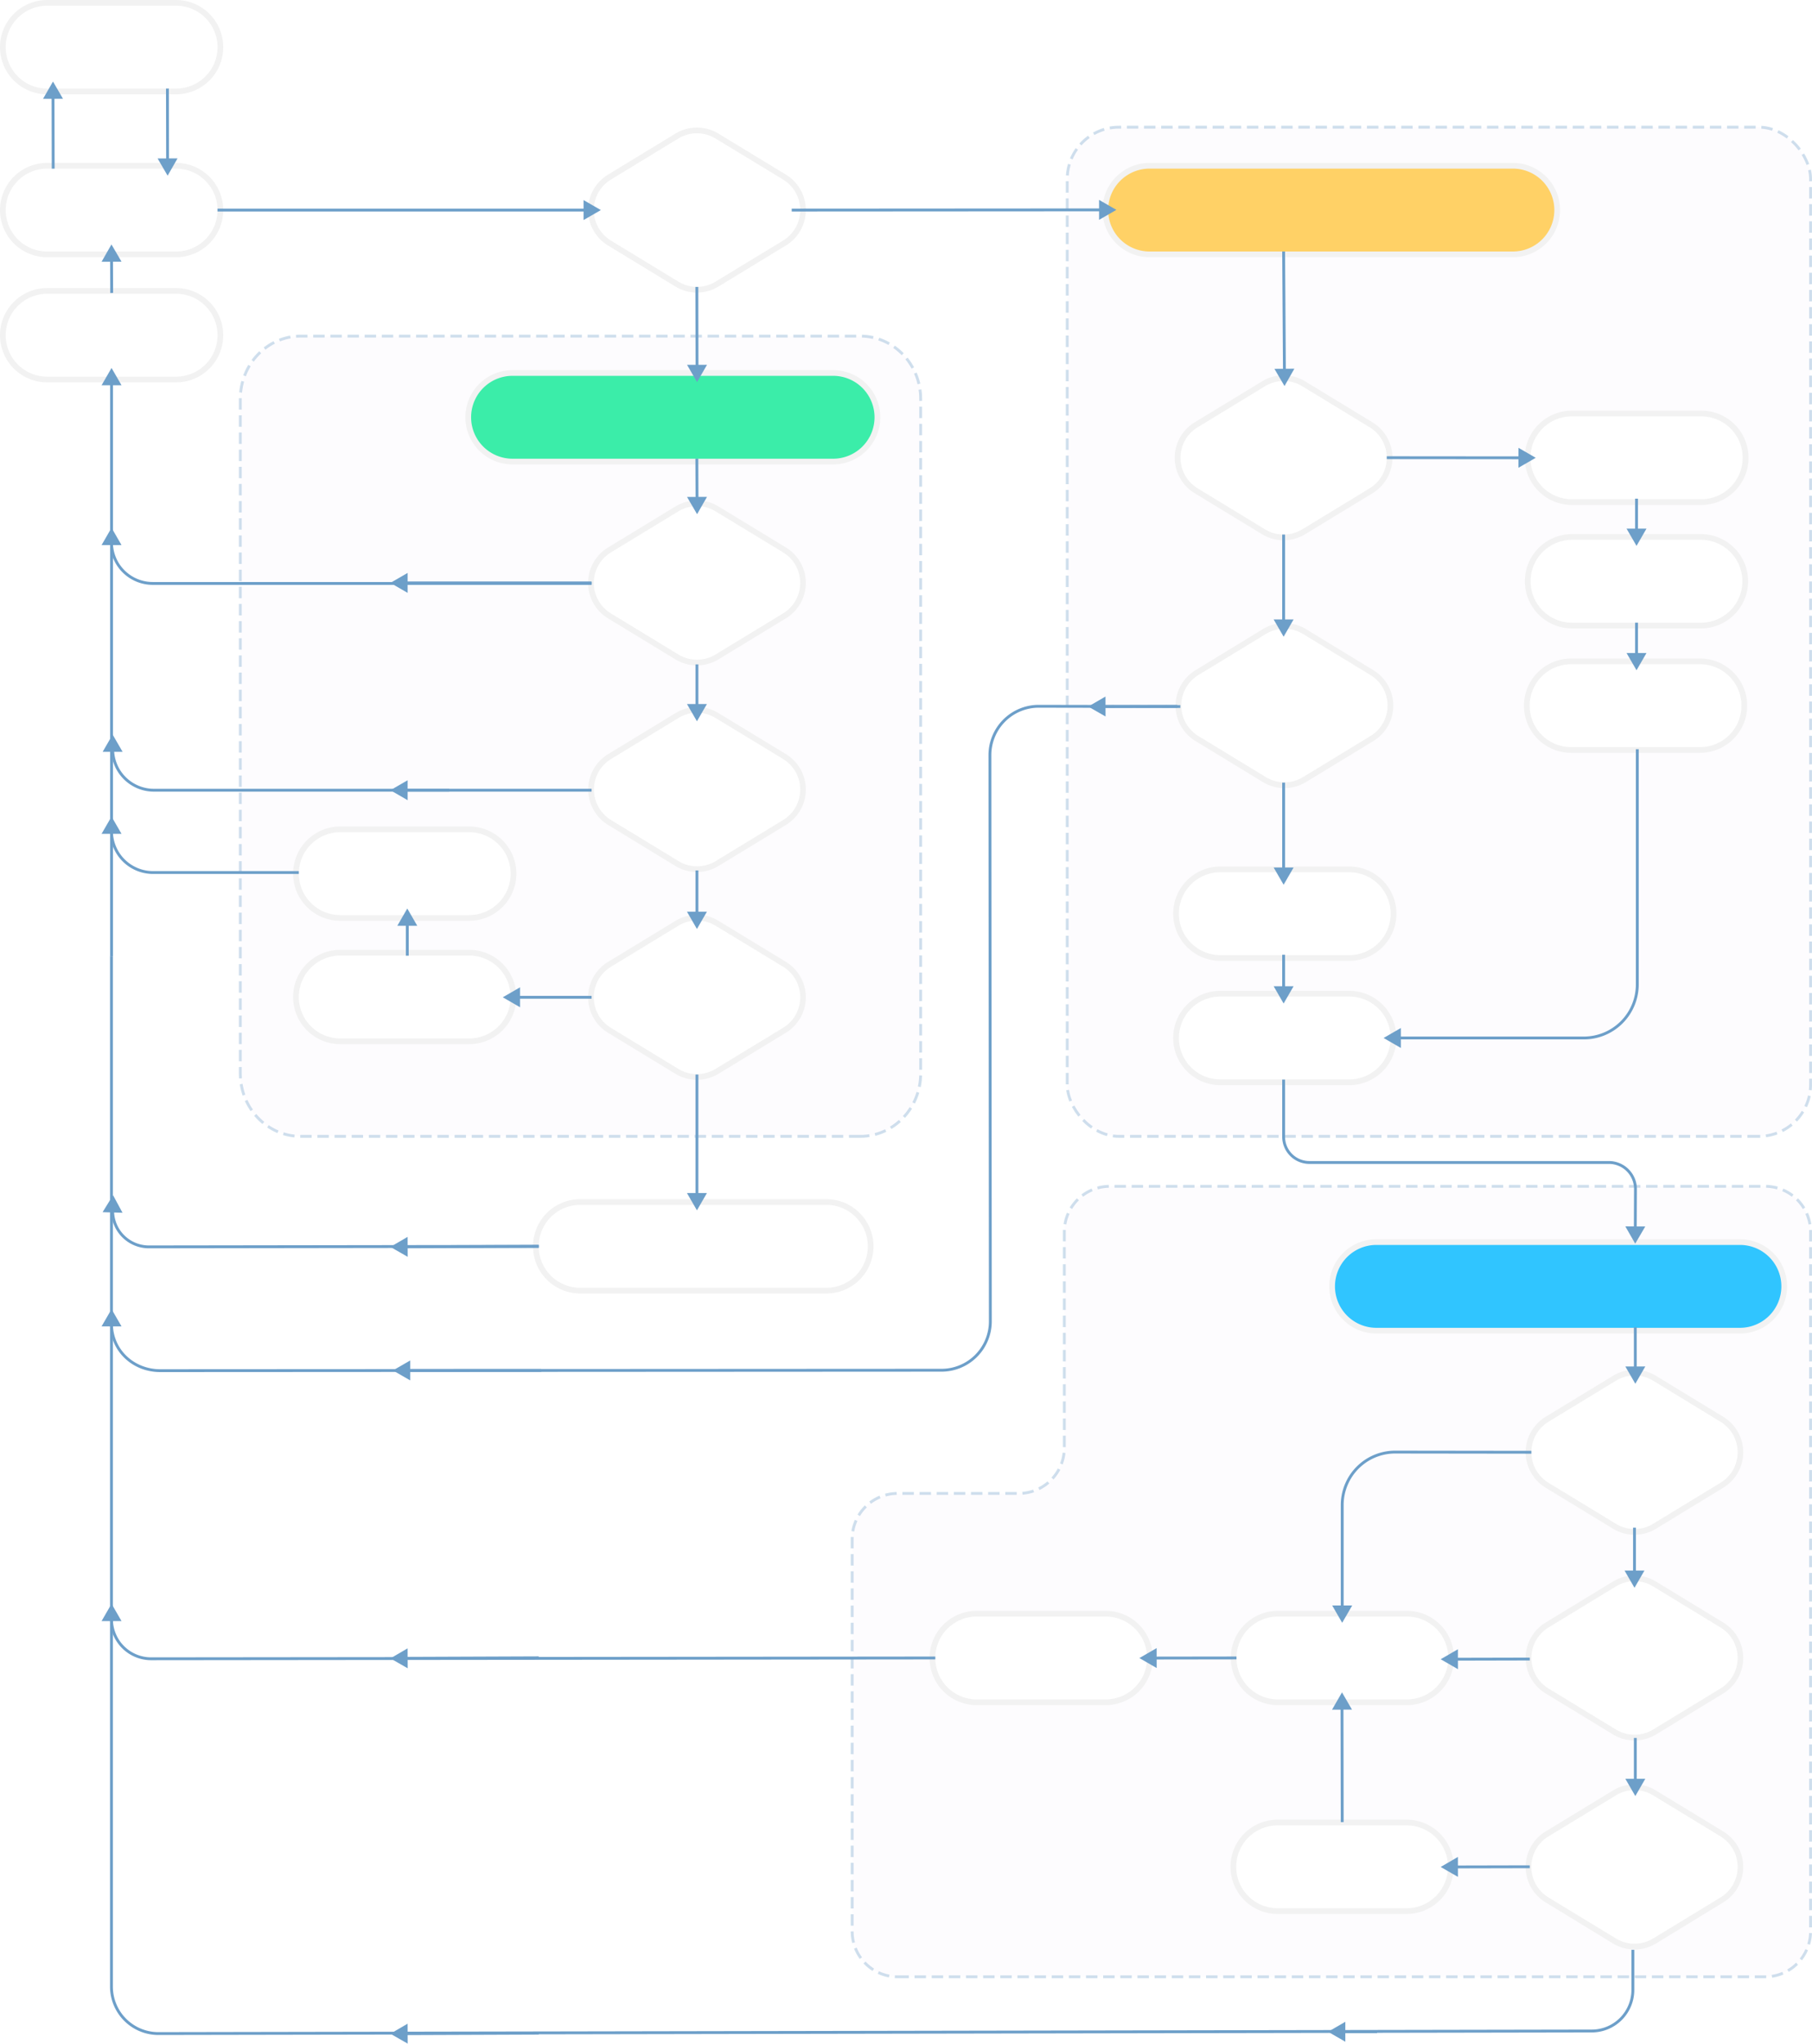 <svg xmlns="http://www.w3.org/2000/svg" width="634.02" height="715.05" viewBox="0 0 634.02 715.05">
  <defs>
    <style>
      .\39 eb81872-ea8a-4211-a245-43bc1de4f78c, .ac25f1a9-2609-401b-812c-07417aaff040 {
        fill: #faf5fc;
      }

      .\39 7884b06-3019-4d4f-9853-41ea381a11f7, .ac25f1a9-2609-401b-812c-07417aaff040 {
        stroke: #6d9fc9;
        stroke-miterlimit: 10;
      }

      .ac25f1a9-2609-401b-812c-07417aaff040 {
        stroke-dasharray: 4 2;
        opacity: 0.33;
      }

      .\35 fa290ae-68c8-4543-8bda-9778e3418073 {
        fill: #fff;
      }

      .\30 76ea46a-de65-425c-b6b5-1afc91d28398 {
        fill: #f2f2f2;
      }

      .\31 34e8800-6681-499c-86e1-3d419b986c4c {
        fill: #ffd166;
      }

      .\37 82e7f47-69e0-4f0b-9ae3-7ae9d6d81280 {
        fill: #3beda9;
      }

      .\38 4554707-de3e-4c2c-94c4-5bf62b2d2f49 {
        fill: #30c5ff;
      }

      .\39 7884b06-3019-4d4f-9853-41ea381a11f7 {
        fill: none;
      }

      .\36 765cac3-4eb8-4f6c-ac43-fa8afaae98e9 {
        fill: #6d9fc9;
      }

      .\33 b2dab03-dd13-4531-97ec-572f32cfdf36 {
        fill: #ef5b5b;
      }
    </style>
  </defs>
  <title>CME_model_flowchart_1</title>
  <g id="a96b1f0f-f984-4cc6-ad44-d64fe09d7e06" data-name="Layer 2">
    <g id="eb8c9626-eb67-4017-952f-94920b65038c" data-name="Layer 1">
      <g>
        <path class="ac25f1a9-2609-401b-812c-07417aaff040" d="M301.05,397.6H105.18c-11.65,0-21.1-9.85-21.1-22v-236c0-12.17,9.45-22,21.1-22H301.05c11.65,0,21.1,9.85,21.1,22v236C322.15,387.75,312.7,397.6,301.05,397.6Z"/>
        <g>
          <path class="5fa290ae-68c8-4543-8bda-9778e3418073" d="M16.5,32a15.5,15.5,0,0,1,0-31H61.61a15.5,15.5,0,0,1,0,31Z"/>
          <path class="076ea46a-de65-425c-b6b5-1afc91d28398" d="M61.61,2a14.5,14.5,0,0,1,14.5,14.5h0A14.5,14.5,0,0,1,61.61,31H16.5A14.5,14.5,0,0,1,2,16.5H2A14.5,14.5,0,0,1,16.5,2H61.61m0-2H16.5a16.5,16.5,0,0,0,0,33H61.61a16.5,16.5,0,0,0,0-33Z"/>
        </g>
        <g>
          <path class="5fa290ae-68c8-4543-8bda-9778e3418073" d="M16.5,89a15.5,15.5,0,0,1,0-31H61.61a15.5,15.5,0,1,1,0,31Z"/>
          <path class="076ea46a-de65-425c-b6b5-1afc91d28398" d="M61.61,59a14.5,14.5,0,0,1,14.5,14.5h0A14.5,14.5,0,0,1,61.61,88H16.5A14.5,14.5,0,0,1,2,73.5H2A14.5,14.5,0,0,1,16.5,59H61.61m0-2H16.5a16.5,16.5,0,0,0,0,33H61.61a16.5,16.5,0,1,0,0-33Z"/>
        </g>
        <path class="ac25f1a9-2609-401b-812c-07417aaff040" d="M314,691.67H617.61a15.91,15.91,0,0,0,15.91-15.91V431a15.91,15.91,0,0,0-15.91-15.92H388.31A15.91,15.91,0,0,0,372.4,431v75.61a15.93,15.93,0,0,1-16,15.92l-42.23,0a15.92,15.92,0,0,0-16,15.92V675.76A15.91,15.91,0,0,0,314,691.67Z"/>
        <rect class="ac25f1a9-2609-401b-812c-07417aaff040" x="373.41" y="44.5" width="260.11" height="353.1" rx="18.13" ry="18.13" transform="translate(1006.94 442.1) rotate(180)"/>
        <g>
          <path class="134e8800-6681-499c-86e1-3d419b986c4c" d="M402.24,89a15.5,15.5,0,0,1,0-31H529.37a15.5,15.5,0,0,1,0,31Z"/>
          <path class="076ea46a-de65-425c-b6b5-1afc91d28398" d="M529.36,59a14.5,14.5,0,0,1,14.5,14.5h0A14.5,14.5,0,0,1,529.36,88H402.24a14.5,14.5,0,0,1-14.5-14.5h0A14.5,14.5,0,0,1,402.24,59H529.36m0-2H402.24a16.5,16.5,0,0,0,0,33H529.36a16.5,16.5,0,0,0,0-33Z"/>
        </g>
        <g>
          <path class="5fa290ae-68c8-4543-8bda-9778e3418073" d="M243.86,101.37a13.55,13.55,0,0,1-7-2L213.25,85a13.52,13.52,0,0,1,0-23.08l23.59-14.35a13.49,13.49,0,0,1,14,0L274.47,62a13.52,13.52,0,0,1,0,23.08L250.88,99.4A13.55,13.55,0,0,1,243.86,101.37Z"/>
          <path class="076ea46a-de65-425c-b6b5-1afc91d28398" d="M243.86,46.64a12.43,12.43,0,0,1,6.5,1.82L274,62.82a12.51,12.51,0,0,1,0,21.36L250.36,98.54a12.46,12.46,0,0,1-13,0L213.77,84.18a12.51,12.51,0,0,1,0-21.36l23.59-14.36a12.43,12.43,0,0,1,6.5-1.82m0-2a14.52,14.52,0,0,0-7.54,2.11L212.73,61.11a14.51,14.51,0,0,0,0,24.78l23.59,14.36a14.47,14.47,0,0,0,15.08,0L275,85.89a14.51,14.51,0,0,0,0-24.78L251.4,46.75a14.52,14.52,0,0,0-7.54-2.11Z"/>
        </g>
        <g>
          <path class="5fa290ae-68c8-4543-8bda-9778e3418073" d="M243.86,231.81a13.46,13.46,0,0,1-7-2l-23.59-14.35a13.52,13.52,0,0,1,0-23.08l23.59-14.36a13.49,13.49,0,0,1,14,0l23.59,14.36a13.52,13.52,0,0,1,0,23.08l-23.59,14.35A13.46,13.46,0,0,1,243.86,231.81Z"/>
          <path class="076ea46a-de65-425c-b6b5-1afc91d28398" d="M243.86,177.08a12.44,12.44,0,0,1,6.5,1.83L274,193.27a12.51,12.51,0,0,1,0,21.36L250.36,229a12.52,12.52,0,0,1-13,0l-23.59-14.36a12.51,12.51,0,0,1,0-21.36l23.59-14.36a12.44,12.44,0,0,1,6.5-1.83m0-2a14.53,14.53,0,0,0-7.54,2.12l-23.59,14.36a14.51,14.51,0,0,0,0,24.78l23.59,14.36a14.53,14.53,0,0,0,15.08,0L275,216.34a14.51,14.51,0,0,0,0-24.78L251.4,177.2a14.53,14.53,0,0,0-7.54-2.12Z"/>
        </g>
        <g>
          <path class="5fa290ae-68c8-4543-8bda-9778e3418073" d="M243.86,304.11a13.46,13.46,0,0,1-7-2l-23.59-14.36a13.51,13.51,0,0,1,0-23.07l23.59-14.36a13.49,13.49,0,0,1,14,0l23.59,14.36a13.51,13.51,0,0,1,0,23.07l-23.59,14.36a13.46,13.46,0,0,1-7,2Z"/>
          <path class="076ea46a-de65-425c-b6b5-1afc91d28398" d="M243.86,249.38a12.44,12.44,0,0,1,6.5,1.83L274,265.57a12.51,12.51,0,0,1,0,21.36l-23.59,14.36a12.52,12.52,0,0,1-13,0l-23.59-14.36a12.51,12.51,0,0,1,0-21.36l23.59-14.36a12.44,12.44,0,0,1,6.5-1.83m0-2a14.43,14.43,0,0,0-7.54,2.12l-23.59,14.36a14.51,14.51,0,0,0,0,24.78L236.32,303a14.53,14.53,0,0,0,15.08,0L275,288.64a14.51,14.51,0,0,0,0-24.78L251.4,249.5a14.43,14.43,0,0,0-7.54-2.12Z"/>
        </g>
        <g>
          <path class="5fa290ae-68c8-4543-8bda-9778e3418073" d="M243.86,376.8a13.46,13.46,0,0,1-7-2l-23.59-14.36a13.51,13.51,0,0,1,0-23.07L236.84,323a13.49,13.49,0,0,1,14,0l23.59,14.36a13.51,13.51,0,0,1,0,23.07l-23.59,14.36a13.46,13.46,0,0,1-7,2Z"/>
          <path class="076ea46a-de65-425c-b6b5-1afc91d28398" d="M243.86,322.07a12.53,12.53,0,0,1,6.5,1.82L274,338.25a12.51,12.51,0,0,1,0,21.37L250.36,374a12.52,12.52,0,0,1-13,0l-23.59-14.36a12.51,12.51,0,0,1,0-21.37l23.59-14.36a12.53,12.53,0,0,1,6.5-1.82m0-2a14.43,14.43,0,0,0-7.54,2.12l-23.59,14.36a14.51,14.51,0,0,0,0,24.78l23.59,14.36a14.53,14.53,0,0,0,15.08,0L275,361.33a14.51,14.51,0,0,0,0-24.78L251.4,322.19a14.43,14.43,0,0,0-7.54-2.12Z"/>
        </g>
        <g>
          <path class="5fa290ae-68c8-4543-8bda-9778e3418073" d="M16.5,132.79a15.5,15.5,0,1,1,0-31H61.61a15.5,15.5,0,1,1,0,31Z"/>
          <path class="076ea46a-de65-425c-b6b5-1afc91d28398" d="M61.61,102.79a14.5,14.5,0,0,1,14.5,14.5h0a14.5,14.5,0,0,1-14.5,14.5H16.5A14.5,14.5,0,0,1,2,117.29H2a14.5,14.5,0,0,1,14.5-14.5H61.61m0-2H16.5a16.5,16.5,0,1,0,0,33H61.61a16.5,16.5,0,1,0,0-33Z"/>
        </g>
        <g>
          <path class="5fa290ae-68c8-4543-8bda-9778e3418073" d="M550,175.68a15.5,15.5,0,0,1,0-31h45.31a15.5,15.5,0,0,1,0,31Z"/>
          <path class="076ea46a-de65-425c-b6b5-1afc91d28398" d="M595.26,145.68a14.5,14.5,0,0,1,14.5,14.5h0a14.5,14.5,0,0,1-14.5,14.5H550a14.5,14.5,0,0,1-14.5-14.5h0a14.5,14.5,0,0,1,14.5-14.5h45.31m0-2H550a16.5,16.5,0,0,0,0,33h45.31a16.5,16.5,0,0,0,0-33Z"/>
        </g>
        <g>
          <path class="5fa290ae-68c8-4543-8bda-9778e3418073" d="M550.05,218.88a15.5,15.5,0,0,1,0-31h45.11a15.5,15.5,0,0,1,0,31Z"/>
          <path class="076ea46a-de65-425c-b6b5-1afc91d28398" d="M595.16,188.88a14.5,14.5,0,0,1,14.5,14.5h0a14.5,14.5,0,0,1-14.5,14.5H550.05a14.5,14.5,0,0,1-14.5-14.5h0a14.5,14.5,0,0,1,14.5-14.5h45.11m0-2H550.05a16.5,16.5,0,0,0,0,33h45.11a16.5,16.5,0,0,0,0-33Z"/>
        </g>
        <g>
          <path class="5fa290ae-68c8-4543-8bda-9778e3418073" d="M549.73,262.41a15.5,15.5,0,1,1,0-31h45.11a15.5,15.5,0,0,1,0,31Z"/>
          <path class="076ea46a-de65-425c-b6b5-1afc91d28398" d="M594.84,232.41a14.5,14.5,0,0,1,14.5,14.5h0a14.5,14.5,0,0,1-14.5,14.5H549.73a14.5,14.5,0,0,1-14.5-14.5h0a14.5,14.5,0,0,1,14.5-14.5h45.11m0-2H549.73a16.5,16.5,0,1,0,0,33h45.11a16.5,16.5,0,0,0,0-33Z"/>
        </g>
        <g>
          <path class="5fa290ae-68c8-4543-8bda-9778e3418073" d="M203,451.58a15.5,15.5,0,1,1,0-31h86.14a15.5,15.5,0,0,1,0,31Z"/>
          <path class="076ea46a-de65-425c-b6b5-1afc91d28398" d="M289.15,421.58a14.5,14.5,0,0,1,14.5,14.5h0a14.5,14.5,0,0,1-14.5,14.5H203a14.5,14.5,0,0,1-14.5-14.5h0a14.5,14.5,0,0,1,14.5-14.5h86.14m0-2H203a16.5,16.5,0,1,0,0,33h86.14a16.5,16.5,0,0,0,0-33Z"/>
        </g>
        <g>
          <path class="5fa290ae-68c8-4543-8bda-9778e3418073" d="M119.06,364.34a15.5,15.5,0,0,1,0-31h45.11a15.5,15.5,0,1,1,0,31Z"/>
          <path class="076ea46a-de65-425c-b6b5-1afc91d28398" d="M164.17,334.34a14.5,14.5,0,0,1,14.5,14.5h0a14.5,14.5,0,0,1-14.5,14.5H119.06a14.5,14.5,0,0,1-14.5-14.5h0a14.5,14.5,0,0,1,14.5-14.5h45.11m0-2H119.06a16.5,16.5,0,0,0,0,33h45.11a16.5,16.5,0,1,0,0-33Z"/>
        </g>
        <g>
          <path class="5fa290ae-68c8-4543-8bda-9778e3418073" d="M119.06,321.18a15.5,15.5,0,0,1,0-31h45.11a15.5,15.5,0,1,1,0,31Z"/>
          <path class="076ea46a-de65-425c-b6b5-1afc91d28398" d="M164.17,291.18a14.5,14.5,0,0,1,14.5,14.5h0a14.5,14.5,0,0,1-14.5,14.5H119.06a14.5,14.5,0,0,1-14.5-14.5h0a14.5,14.5,0,0,1,14.5-14.5h45.11m0-2H119.06a16.5,16.5,0,0,0,0,33h45.11a16.5,16.5,0,1,0,0-33Z"/>
        </g>
        <g>
          <path class="5fa290ae-68c8-4543-8bda-9778e3418073" d="M427,335.19a15.5,15.5,0,0,1,0-31h45.11a15.5,15.5,0,0,1,0,31Z"/>
          <path class="076ea46a-de65-425c-b6b5-1afc91d28398" d="M472.09,305.19a14.5,14.5,0,0,1,14.5,14.5h0a14.5,14.5,0,0,1-14.5,14.5H427a14.5,14.5,0,0,1-14.5-14.5h0a14.5,14.5,0,0,1,14.5-14.5h45.11m0-2H427a16.5,16.5,0,0,0,0,33h45.11a16.5,16.5,0,0,0,0-33Z"/>
        </g>
        <g>
          <path class="5fa290ae-68c8-4543-8bda-9778e3418073" d="M427,378.68a15.5,15.5,0,0,1,0-31h45.11a15.5,15.5,0,0,1,0,31Z"/>
          <path class="076ea46a-de65-425c-b6b5-1afc91d28398" d="M472.09,348.68a14.5,14.5,0,0,1,14.5,14.5h0a14.5,14.5,0,0,1-14.5,14.5H427a14.5,14.5,0,0,1-14.5-14.5h0a14.5,14.5,0,0,1,14.5-14.5h45.11m0-2H427a16.5,16.5,0,0,0,0,33h45.11a16.5,16.5,0,0,0,0-33Z"/>
        </g>
        <g>
          <path class="5fa290ae-68c8-4543-8bda-9778e3418073" d="M449.14,188a13.52,13.52,0,0,1-7-2l-23.58-14.36a13.5,13.5,0,0,1,0-23.07l23.58-14.36a13.51,13.51,0,0,1,14.05,0l23.59,14.36a13.51,13.51,0,0,1,0,23.07l-23.59,14.36A13.51,13.51,0,0,1,449.14,188Z"/>
          <path class="076ea46a-de65-425c-b6b5-1afc91d28398" d="M449.14,133.31a12.55,12.55,0,0,1,6.5,1.82l23.59,14.36a12.51,12.51,0,0,1,0,21.37l-23.59,14.36a12.54,12.54,0,0,1-13,0l-23.58-14.36a12.51,12.51,0,0,1,0-21.37l23.58-14.36a12.56,12.56,0,0,1,6.51-1.82m0-2a14.47,14.47,0,0,0-7.55,2.12L418,147.78a14.51,14.51,0,0,0,0,24.79l23.58,14.35a14.49,14.49,0,0,0,15.09,0l23.59-14.35a14.52,14.52,0,0,0,0-24.79l-23.59-14.35a14.43,14.43,0,0,0-7.54-2.12Z"/>
        </g>
        <g>
          <path class="5fa290ae-68c8-4543-8bda-9778e3418073" d="M449.42,274.76a13.46,13.46,0,0,1-7-2l-23.59-14.36a13.51,13.51,0,0,1,0-23.07L442.4,221a13.49,13.49,0,0,1,14,0L480,235.36a13.51,13.51,0,0,1,0,23.07l-23.59,14.36a13.46,13.46,0,0,1-7,2Z"/>
          <path class="076ea46a-de65-425c-b6b5-1afc91d28398" d="M449.42,220a12.43,12.43,0,0,1,6.5,1.82l23.59,14.36a12.51,12.51,0,0,1,0,21.36l-23.59,14.36a12.46,12.46,0,0,1-13,0l-23.59-14.36a12.51,12.51,0,0,1,0-21.36l23.59-14.36a12.43,12.43,0,0,1,6.5-1.82m0-2a14.52,14.52,0,0,0-7.54,2.11L418.29,234.5a14.51,14.51,0,0,0,0,24.78l23.59,14.36a14.47,14.47,0,0,0,15.08,0l23.59-14.36a14.51,14.51,0,0,0,0-24.78L457,220.14a14.52,14.52,0,0,0-7.54-2.11Z"/>
        </g>
        <g>
          <path class="5fa290ae-68c8-4543-8bda-9778e3418073" d="M571.91,536a13.48,13.48,0,0,1-7-2L541.3,519.67a13.51,13.51,0,0,1,0-23.07l23.59-14.36a13.49,13.49,0,0,1,14,0l23.59,14.36a13.5,13.5,0,0,1,0,23.07L578.93,534A13.46,13.46,0,0,1,571.91,536Z"/>
          <path class="076ea46a-de65-425c-b6b5-1afc91d28398" d="M571.91,481.27a12.56,12.56,0,0,1,6.51,1.82L602,497.45a12.51,12.51,0,0,1,0,21.37l-23.58,14.35a12.48,12.48,0,0,1-13,0l-23.59-14.35a12.51,12.51,0,0,1,0-21.37l23.59-14.36a12.55,12.55,0,0,1,6.5-1.82m0-2a14.52,14.52,0,0,0-7.54,2.11l-23.59,14.36a14.51,14.51,0,0,0,0,24.78l23.59,14.36a14.49,14.49,0,0,0,15.09,0L603,520.52a14.51,14.51,0,0,0,0-24.78l-23.58-14.36a14.58,14.58,0,0,0-7.55-2.11Z"/>
        </g>
        <g>
          <path class="5fa290ae-68c8-4543-8bda-9778e3418073" d="M571.91,608a13.48,13.48,0,0,1-7-2L541.3,591.65a13.52,13.52,0,0,1,0-23.08l23.59-14.36a13.49,13.49,0,0,1,14,0l23.59,14.36a13.5,13.5,0,0,1,0,23.08L578.93,606A13.46,13.46,0,0,1,571.91,608Z"/>
          <path class="076ea46a-de65-425c-b6b5-1afc91d28398" d="M571.91,553.24a12.48,12.48,0,0,1,6.51,1.83L602,569.43a12.5,12.5,0,0,1,0,21.36l-23.58,14.36a12.54,12.54,0,0,1-13,0l-23.59-14.36a12.51,12.51,0,0,1,0-21.36l23.59-14.36a12.47,12.47,0,0,1,6.5-1.83m0-2a14.43,14.43,0,0,0-7.54,2.12l-23.59,14.36a14.51,14.51,0,0,0,0,24.78l23.59,14.36a14.54,14.54,0,0,0,15.09,0L603,592.5a14.51,14.51,0,0,0,0-24.78l-23.58-14.36a14.5,14.5,0,0,0-7.55-2.12Z"/>
        </g>
        <g>
          <path class="5fa290ae-68c8-4543-8bda-9778e3418073" d="M571.91,681.08a13.48,13.48,0,0,1-7-2L541.3,664.75a13.51,13.51,0,0,1,0-23.07l23.59-14.36a13.49,13.49,0,0,1,14,0l23.59,14.36a13.5,13.5,0,0,1,0,23.07l-23.59,14.36a13.46,13.46,0,0,1-7,2Z"/>
          <path class="076ea46a-de65-425c-b6b5-1afc91d28398" d="M571.91,626.35a12.48,12.48,0,0,1,6.51,1.83L602,642.53a12.51,12.51,0,0,1,0,21.37l-23.58,14.36a12.54,12.54,0,0,1-13,0L541.82,663.9a12.51,12.51,0,0,1,0-21.37l23.59-14.35a12.47,12.47,0,0,1,6.5-1.83m0-2a14.43,14.43,0,0,0-7.54,2.12l-23.59,14.36a14.51,14.51,0,0,0,0,24.78L564.37,680a14.54,14.54,0,0,0,15.09,0L603,665.61a14.51,14.51,0,0,0,0-24.78l-23.58-14.36a14.5,14.5,0,0,0-7.55-2.12Z"/>
        </g>
        <g>
          <path class="782e7f47-69e0-4f0b-9ae3-7ae9d6d81280" d="M179.34,161.5a15.5,15.5,0,0,1,0-31H291.51a15.5,15.5,0,0,1,0,31Z"/>
          <path class="076ea46a-de65-425c-b6b5-1afc91d28398" d="M291.51,131.5A14.5,14.5,0,0,1,306,146h0a14.5,14.5,0,0,1-14.5,14.5H179.34a14.5,14.5,0,0,1-14.5-14.5h0a14.5,14.5,0,0,1,14.5-14.5H291.51m0-2H179.34a16.5,16.5,0,0,0,0,33H291.51a16.5,16.5,0,0,0,0-33Z"/>
        </g>
        <g>
          <path class="84554707-de3e-4c2c-94c4-5bf62b2d2f49" d="M481.61,465.59a15.5,15.5,0,0,1,0-31H608.8a15.5,15.5,0,0,1,0,31Z"/>
          <path class="076ea46a-de65-425c-b6b5-1afc91d28398" d="M608.8,435.59a14.5,14.5,0,0,1,14.5,14.5h0a14.5,14.5,0,0,1-14.5,14.5H481.61a14.5,14.5,0,0,1-14.5-14.5h0a14.5,14.5,0,0,1,14.5-14.5H608.8m0-2H481.61a16.5,16.5,0,0,0,0,33H608.8a16.5,16.5,0,0,0,0-33Z"/>
        </g>
        <g>
          <line class="97884b06-3019-4d4f-9853-41ea381a11f7" x1="58.58" y1="31" x2="58.64" y2="56.45"/>
          <polygon class="6765cac3-4eb8-4f6c-ac43-fa8afaae98e9" points="55.14 55.44 58.65 61.47 62.12 55.42 55.14 55.44"/>
        </g>
        <g>
          <line class="97884b06-3019-4d4f-9853-41ea381a11f7" x1="243.83" y1="100.39" x2="243.89" y2="128.67"/>
          <polygon class="6765cac3-4eb8-4f6c-ac43-fa8afaae98e9" points="240.4 127.65 243.9 133.69 247.38 127.64 240.4 127.65"/>
        </g>
        <g>
          <line class="9eb81872-ea8a-4211-a245-43bc1de4f78c" x1="243.83" y1="160.5" x2="243.89" y2="174.88"/>
          <g>
            <line class="97884b06-3019-4d4f-9853-41ea381a11f7" x1="243.83" y1="160.5" x2="243.89" y2="174.88"/>
            <polygon class="6765cac3-4eb8-4f6c-ac43-fa8afaae98e9" points="240.4 173.88 243.91 179.91 247.38 173.85 240.4 173.88"/>
          </g>
        </g>
        <g>
          <path class="97884b06-3019-4d4f-9853-41ea381a11f7" d="M207,204.14H53.47A14.44,14.44,0,0,1,39,189.69"/>
          <polygon class="6765cac3-4eb8-4f6c-ac43-fa8afaae98e9" points="42.52 190.72 39.03 184.67 35.54 190.72 42.52 190.72"/>
        </g>
        <g>
          <path class="97884b06-3019-4d4f-9853-41ea381a11f7" d="M104.56,305.29h-51A14.55,14.55,0,0,1,39,290.73"/>
          <polygon class="6765cac3-4eb8-4f6c-ac43-fa8afaae98e9" points="42.52 291.75 39.03 285.71 35.54 291.75 42.52 291.75"/>
        </g>
        <g>
          <line class="97884b06-3019-4d4f-9853-41ea381a11f7" x1="39.03" y1="334.54" x2="39.03" y2="133.78"/>
          <polygon class="6765cac3-4eb8-4f6c-ac43-fa8afaae98e9" points="42.52 134.8 39.03 128.75 35.54 134.8 42.52 134.8"/>
        </g>
        <g>
          <path class="97884b06-3019-4d4f-9853-41ea381a11f7" d="M188.51,436.08l-136.4.19a12.69,12.69,0,0,1-12.7-13.06"/>
          <polygon class="6765cac3-4eb8-4f6c-ac43-fa8afaae98e9" points="42.87 424.33 39.56 418.19 35.89 424.13 42.87 424.33"/>
        </g>
        <g>
          <path class="97884b06-3019-4d4f-9853-41ea381a11f7" d="M157.18,276.49H53.86A14.45,14.45,0,0,1,39.41,262"/>
          <polygon class="6765cac3-4eb8-4f6c-ac43-fa8afaae98e9" points="42.9 263.06 39.41 257.02 35.92 263.06 42.9 263.06"/>
        </g>
        <g>
          <line class="97884b06-3019-4d4f-9853-41ea381a11f7" x1="207" y1="276.49" x2="141.61" y2="276.49"/>
          <polygon class="6765cac3-4eb8-4f6c-ac43-fa8afaae98e9" points="142.63 273 136.59 276.49 142.63 279.98 142.63 273"/>
        </g>
        <g>
          <line class="97884b06-3019-4d4f-9853-41ea381a11f7" x1="207" y1="203.95" x2="141.61" y2="203.95"/>
          <polygon class="6765cac3-4eb8-4f6c-ac43-fa8afaae98e9" points="142.63 200.46 136.59 203.95 142.63 207.44 142.63 200.46"/>
        </g>
        <g>
          <line class="97884b06-3019-4d4f-9853-41ea381a11f7" x1="188.51" y1="436.08" x2="141.61" y2="436.26"/>
          <polygon class="6765cac3-4eb8-4f6c-ac43-fa8afaae98e9" points="142.62 432.77 136.59 436.28 142.65 439.75 142.62 432.77"/>
        </g>
        <g>
          <line class="97884b06-3019-4d4f-9853-41ea381a11f7" x1="188.51" y1="711.38" x2="141.61" y2="711.56"/>
          <polygon class="6765cac3-4eb8-4f6c-ac43-fa8afaae98e9" points="142.62 708.07 136.59 711.58 142.65 715.05 142.62 708.07"/>
        </g>
        <g>
          <line class="97884b06-3019-4d4f-9853-41ea381a11f7" x1="188.51" y1="580.05" x2="141.61" y2="580.23"/>
          <polygon class="6765cac3-4eb8-4f6c-ac43-fa8afaae98e9" points="142.62 576.74 136.59 580.25 142.65 583.72 142.62 576.74"/>
        </g>
        <g>
          <line class="97884b06-3019-4d4f-9853-41ea381a11f7" x1="189.4" y1="479.5" x2="142.51" y2="479.5"/>
          <polygon class="6765cac3-4eb8-4f6c-ac43-fa8afaae98e9" points="143.53 476.01 137.48 479.5 143.53 482.99 143.53 476.01"/>
        </g>
        <g>
          <line class="97884b06-3019-4d4f-9853-41ea381a11f7" x1="207" y1="348.94" x2="180.95" y2="348.94"/>
          <polygon class="6765cac3-4eb8-4f6c-ac43-fa8afaae98e9" points="181.97 345.45 175.92 348.94 181.97 352.43 181.97 345.45"/>
        </g>
        <g>
          <line class="9eb81872-ea8a-4211-a245-43bc1de4f78c" x1="243.86" y1="232.47" x2="243.86" y2="247.35"/>
          <g>
            <line class="97884b06-3019-4d4f-9853-41ea381a11f7" x1="243.86" y1="232.47" x2="243.86" y2="247.35"/>
            <polygon class="6765cac3-4eb8-4f6c-ac43-fa8afaae98e9" points="240.37 246.33 243.86 252.37 247.35 246.33 240.37 246.33"/>
          </g>
        </g>
        <g>
          <path class="5fa290ae-68c8-4543-8bda-9778e3418073" d="M447.05,668.68a15.5,15.5,0,0,1,0-31h45.11a15.5,15.5,0,0,1,0,31Z"/>
          <path class="076ea46a-de65-425c-b6b5-1afc91d28398" d="M492.16,638.68a14.5,14.5,0,0,1,14.5,14.5h0a14.5,14.5,0,0,1-14.5,14.5H447.05a14.5,14.5,0,0,1-14.5-14.5h0a14.5,14.5,0,0,1,14.5-14.5h45.11m0-2H447.05a16.5,16.5,0,0,0,0,33h45.11a16.5,16.5,0,0,0,0-33Z"/>
        </g>
        <g>
          <path class="5fa290ae-68c8-4543-8bda-9778e3418073" d="M447.15,595.61a15.5,15.5,0,0,1,0-31h45.11a15.5,15.5,0,0,1,0,31Z"/>
          <path class="076ea46a-de65-425c-b6b5-1afc91d28398" d="M492.26,565.61a14.5,14.5,0,0,1,14.5,14.5h0a14.5,14.5,0,0,1-14.5,14.5H447.15a14.5,14.5,0,0,1-14.5-14.5h0a14.5,14.5,0,0,1,14.5-14.5h45.11m0-2H447.15a16.5,16.5,0,0,0,0,33h45.11a16.5,16.5,0,0,0,0-33Z"/>
        </g>
        <g>
          <path class="5fa290ae-68c8-4543-8bda-9778e3418073" d="M341.76,595.61a15.5,15.5,0,0,1,0-31h45.11a15.5,15.5,0,0,1,0,31Z"/>
          <path class="076ea46a-de65-425c-b6b5-1afc91d28398" d="M386.87,565.61a14.5,14.5,0,0,1,14.5,14.5h0a14.5,14.5,0,0,1-14.5,14.5H341.76a14.5,14.5,0,0,1,0-29h45.11m0-2H341.76a16.5,16.5,0,0,0,0,33h45.11a16.5,16.5,0,0,0,0-33Z"/>
        </g>
        <g>
          <line class="3b2dab03-dd13-4531-97ec-572f32cfdf36" x1="469.64" y1="637.53" x2="469.57" y2="597.16"/>
          <g>
            <line class="97884b06-3019-4d4f-9853-41ea381a11f7" x1="469.64" y1="637.53" x2="469.57" y2="597.16"/>
            <polygon class="6765cac3-4eb8-4f6c-ac43-fa8afaae98e9" points="473.06 598.18 469.57 592.14 466.08 598.19 473.06 598.18"/>
          </g>
        </g>
        <g>
          <line class="3b2dab03-dd13-4531-97ec-572f32cfdf36" x1="432.65" y1="580.1" x2="403.7" y2="580.14"/>
          <g>
            <line class="97884b06-3019-4d4f-9853-41ea381a11f7" x1="432.65" y1="580.1" x2="403.7" y2="580.14"/>
            <polygon class="6765cac3-4eb8-4f6c-ac43-fa8afaae98e9" points="404.71 576.65 398.67 580.14 404.72 583.63 404.71 576.65"/>
          </g>
        </g>
        <g>
          <path class="97884b06-3019-4d4f-9853-41ea381a11f7" d="M327.26,580.11l-274.32.28A13.89,13.89,0,0,1,39,566.5v-.32"/>
          <polygon class="6765cac3-4eb8-4f6c-ac43-fa8afaae98e9" points="42.52 567.2 39.03 561.15 35.54 567.2 42.52 567.2"/>
        </g>
        <g>
          <line class="97884b06-3019-4d4f-9853-41ea381a11f7" x1="76.11" y1="73.5" x2="205.22" y2="73.5"/>
          <polygon class="6765cac3-4eb8-4f6c-ac43-fa8afaae98e9" points="204.19 76.99 210.24 73.5 204.19 70.01 204.19 76.99"/>
        </g>
        <g>
          <line class="97884b06-3019-4d4f-9853-41ea381a11f7" x1="277.02" y1="73.5" x2="385.59" y2="73.43"/>
          <polygon class="6765cac3-4eb8-4f6c-ac43-fa8afaae98e9" points="384.57 76.92 390.62 73.43 384.57 69.94 384.57 76.92"/>
        </g>
        <g>
          <line class="97884b06-3019-4d4f-9853-41ea381a11f7" x1="449.14" y1="88" x2="449.42" y2="130.05"/>
          <polygon class="6765cac3-4eb8-4f6c-ac43-fa8afaae98e9" points="445.92 129.05 449.45 135.07 452.9 129 445.92 129.05"/>
        </g>
        <g>
          <line class="97884b06-3019-4d4f-9853-41ea381a11f7" x1="18.61" y1="59" x2="18.55" y2="33.55"/>
          <polygon class="6765cac3-4eb8-4f6c-ac43-fa8afaae98e9" points="22.04 34.56 18.54 28.53 15.06 34.58 22.04 34.56"/>
        </g>
        <g>
          <line class="97884b06-3019-4d4f-9853-41ea381a11f7" x1="39.08" y1="102.5" x2="39.03" y2="90.55"/>
          <polygon class="6765cac3-4eb8-4f6c-ac43-fa8afaae98e9" points="42.52 91.56 39 85.53 35.54 91.59 42.52 91.56"/>
        </g>
        <g>
          <line class="9eb81872-ea8a-4211-a245-43bc1de4f78c" x1="485.23" y1="160.14" x2="532.33" y2="160.18"/>
          <g>
            <line class="97884b06-3019-4d4f-9853-41ea381a11f7" x1="485.23" y1="160.14" x2="532.33" y2="160.18"/>
            <polygon class="6765cac3-4eb8-4f6c-ac43-fa8afaae98e9" points="531.3 163.67 537.35 160.18 531.31 156.69 531.3 163.67"/>
          </g>
        </g>
        <g>
          <line class="97884b06-3019-4d4f-9853-41ea381a11f7" x1="571.91" y1="534.51" x2="571.91" y2="550.53"/>
          <polygon class="6765cac3-4eb8-4f6c-ac43-fa8afaae98e9" points="568.42 549.51 571.91 555.55 575.4 549.51 568.42 549.51"/>
        </g>
        <path class="97884b06-3019-4d4f-9853-41ea381a11f7" d="M571.34,682.22h0v13.89A14.38,14.38,0,0,1,557,710.63l-501.56.89A16.41,16.41,0,0,1,39,695.12V334.54"/>
        <g>
          <path class="97884b06-3019-4d4f-9853-41ea381a11f7" d="M413,247.21l-49.36-.09a17.09,17.09,0,0,0-17.27,17.08l.15,198.15a17.09,17.09,0,0,1-17.09,17.08l-273.36.15c-9.44,0-17.08-7.08-17.08-16.51"/>
          <polygon class="6765cac3-4eb8-4f6c-ac43-fa8afaae98e9" points="42.52 464.09 39.03 458.05 35.54 464.09 42.52 464.09"/>
        </g>
        <g>
          <path class="97884b06-3019-4d4f-9853-41ea381a11f7" d="M449.14,377.74v20a9,9,0,0,0,9,9H562.94a9.3,9.3,0,0,1,9.31,9.34l-.06,14.11"/>
          <polygon class="6765cac3-4eb8-4f6c-ac43-fa8afaae98e9" points="568.7 429.09 572.16 435.15 575.68 429.13 568.7 429.09"/>
        </g>
        <g>
          <line class="9eb81872-ea8a-4211-a245-43bc1de4f78c" x1="572.62" y1="217.88" x2="572.62" y2="229.5"/>
          <g>
            <line class="97884b06-3019-4d4f-9853-41ea381a11f7" x1="572.62" y1="217.88" x2="572.62" y2="229.5"/>
            <polygon class="6765cac3-4eb8-4f6c-ac43-fa8afaae98e9" points="569.13 228.48 572.62 234.52 576.11 228.48 569.13 228.48"/>
          </g>
        </g>
        <g>
          <line class="9eb81872-ea8a-4211-a245-43bc1de4f78c" x1="572.62" y1="174.48" x2="572.62" y2="185.98"/>
          <g>
            <line class="97884b06-3019-4d4f-9853-41ea381a11f7" x1="572.62" y1="174.48" x2="572.62" y2="185.98"/>
            <polygon class="6765cac3-4eb8-4f6c-ac43-fa8afaae98e9" points="569.13 184.96 572.62 191 576.11 184.96 569.13 184.96"/>
          </g>
        </g>
        <g>
          <line class="9eb81872-ea8a-4211-a245-43bc1de4f78c" x1="449.14" y1="187.04" x2="449.14" y2="217.76"/>
          <g>
            <line class="97884b06-3019-4d4f-9853-41ea381a11f7" x1="449.14" y1="187.04" x2="449.14" y2="217.76"/>
            <polygon class="6765cac3-4eb8-4f6c-ac43-fa8afaae98e9" points="445.65 216.74 449.14 222.78 452.63 216.74 445.65 216.74"/>
          </g>
        </g>
        <g>
          <line class="97884b06-3019-4d4f-9853-41ea381a11f7" x1="449.14" y1="334.06" x2="449.14" y2="346.09"/>
          <polygon class="6765cac3-4eb8-4f6c-ac43-fa8afaae98e9" points="445.65 345.07 449.14 351.12 452.63 345.07 445.65 345.07"/>
        </g>
        <g>
          <line class="9eb81872-ea8a-4211-a245-43bc1de4f78c" x1="572.19" y1="464.41" x2="572.2" y2="479.13"/>
          <g>
            <line class="97884b06-3019-4d4f-9853-41ea381a11f7" x1="572.19" y1="464.41" x2="572.2" y2="479.13"/>
            <polygon class="6765cac3-4eb8-4f6c-ac43-fa8afaae98e9" points="568.71 478.12 572.2 484.16 575.69 478.11 568.71 478.12"/>
          </g>
        </g>
        <g>
          <line class="97884b06-3019-4d4f-9853-41ea381a11f7" x1="449.14" y1="273.83" x2="449.14" y2="304.55"/>
          <polygon class="6765cac3-4eb8-4f6c-ac43-fa8afaae98e9" points="445.65 303.53 449.14 309.57 452.63 303.53 445.65 303.53"/>
        </g>
        <g>
          <path class="97884b06-3019-4d4f-9853-41ea381a11f7" d="M572.89,262.15v82.32a18.71,18.71,0,0,1-18.71,18.71h-65"/>
          <polygon class="6765cac3-4eb8-4f6c-ac43-fa8afaae98e9" points="490.16 359.69 484.12 363.18 490.16 366.67 490.16 359.69"/>
        </g>
        <g>
          <line class="9eb81872-ea8a-4211-a245-43bc1de4f78c" x1="243.86" y1="304.56" x2="243.86" y2="320.01"/>
          <g>
            <line class="97884b06-3019-4d4f-9853-41ea381a11f7" x1="243.86" y1="304.56" x2="243.86" y2="320.01"/>
            <polygon class="6765cac3-4eb8-4f6c-ac43-fa8afaae98e9" points="240.37 318.99 243.86 325.04 247.35 318.99 240.37 318.99"/>
          </g>
        </g>
        <g>
          <line class="9eb81872-ea8a-4211-a245-43bc1de4f78c" x1="142.51" y1="334.38" x2="142.51" y2="322.9"/>
          <g>
            <line class="97884b06-3019-4d4f-9853-41ea381a11f7" x1="142.51" y1="334.38" x2="142.51" y2="322.9"/>
            <polygon class="6765cac3-4eb8-4f6c-ac43-fa8afaae98e9" points="146 323.92 142.51 317.88 139.02 323.92 146 323.92"/>
          </g>
        </g>
        <g>
          <line class="9eb81872-ea8a-4211-a245-43bc1de4f78c" x1="243.86" y1="375.97" x2="243.86" y2="418.46"/>
          <g>
            <line class="97884b06-3019-4d4f-9853-41ea381a11f7" x1="243.86" y1="375.97" x2="243.86" y2="418.46"/>
            <polygon class="6765cac3-4eb8-4f6c-ac43-fa8afaae98e9" points="240.37 417.44 243.86 423.49 247.35 417.44 240.37 417.44"/>
          </g>
        </g>
        <g>
          <line class="3b2dab03-dd13-4531-97ec-572f32cfdf36" x1="572.2" y1="608.09" x2="572.2" y2="623.4"/>
          <g>
            <line class="97884b06-3019-4d4f-9853-41ea381a11f7" x1="572.2" y1="608.09" x2="572.2" y2="623.4"/>
            <polygon class="6765cac3-4eb8-4f6c-ac43-fa8afaae98e9" points="568.71 622.38 572.2 628.42 575.69 622.38 568.71 622.38"/>
          </g>
        </g>
        <g>
          <line class="97884b06-3019-4d4f-9853-41ea381a11f7" x1="535.27" y1="580.48" x2="509.11" y2="580.54"/>
          <polygon class="6765cac3-4eb8-4f6c-ac43-fa8afaae98e9" points="510.13 577.05 504.09 580.55 510.14 584.03 510.13 577.05"/>
        </g>
        <g>
          <line class="97884b06-3019-4d4f-9853-41ea381a11f7" x1="411.95" y1="247.14" x2="385.8" y2="247.21"/>
          <polygon class="6765cac3-4eb8-4f6c-ac43-fa8afaae98e9" points="386.81 243.71 380.77 247.22 386.83 250.69 386.81 243.71"/>
        </g>
        <g>
          <line class="97884b06-3019-4d4f-9853-41ea381a11f7" x1="535.27" y1="653.16" x2="509.11" y2="653.22"/>
          <polygon class="6765cac3-4eb8-4f6c-ac43-fa8afaae98e9" points="510.13 649.72 504.09 653.23 510.14 656.7 510.13 649.72"/>
        </g>
        <g>
          <line class="97884b06-3019-4d4f-9853-41ea381a11f7" x1="481.84" y1="710.88" x2="469.71" y2="710.89"/>
          <polygon class="6765cac3-4eb8-4f6c-ac43-fa8afaae98e9" points="470.73 707.4 464.69 710.9 470.73 714.38 470.73 707.4"/>
        </g>
        <g>
          <path class="97884b06-3019-4d4f-9853-41ea381a11f7" d="M535.82,508.13l-47.65-.06a18.52,18.52,0,0,0-18.53,18.52v36.18"/>
          <polygon class="6765cac3-4eb8-4f6c-ac43-fa8afaae98e9" points="466.14 561.75 469.63 567.8 473.13 561.75 466.14 561.75"/>
        </g>
      </g>
    </g>
  </g>
</svg>
